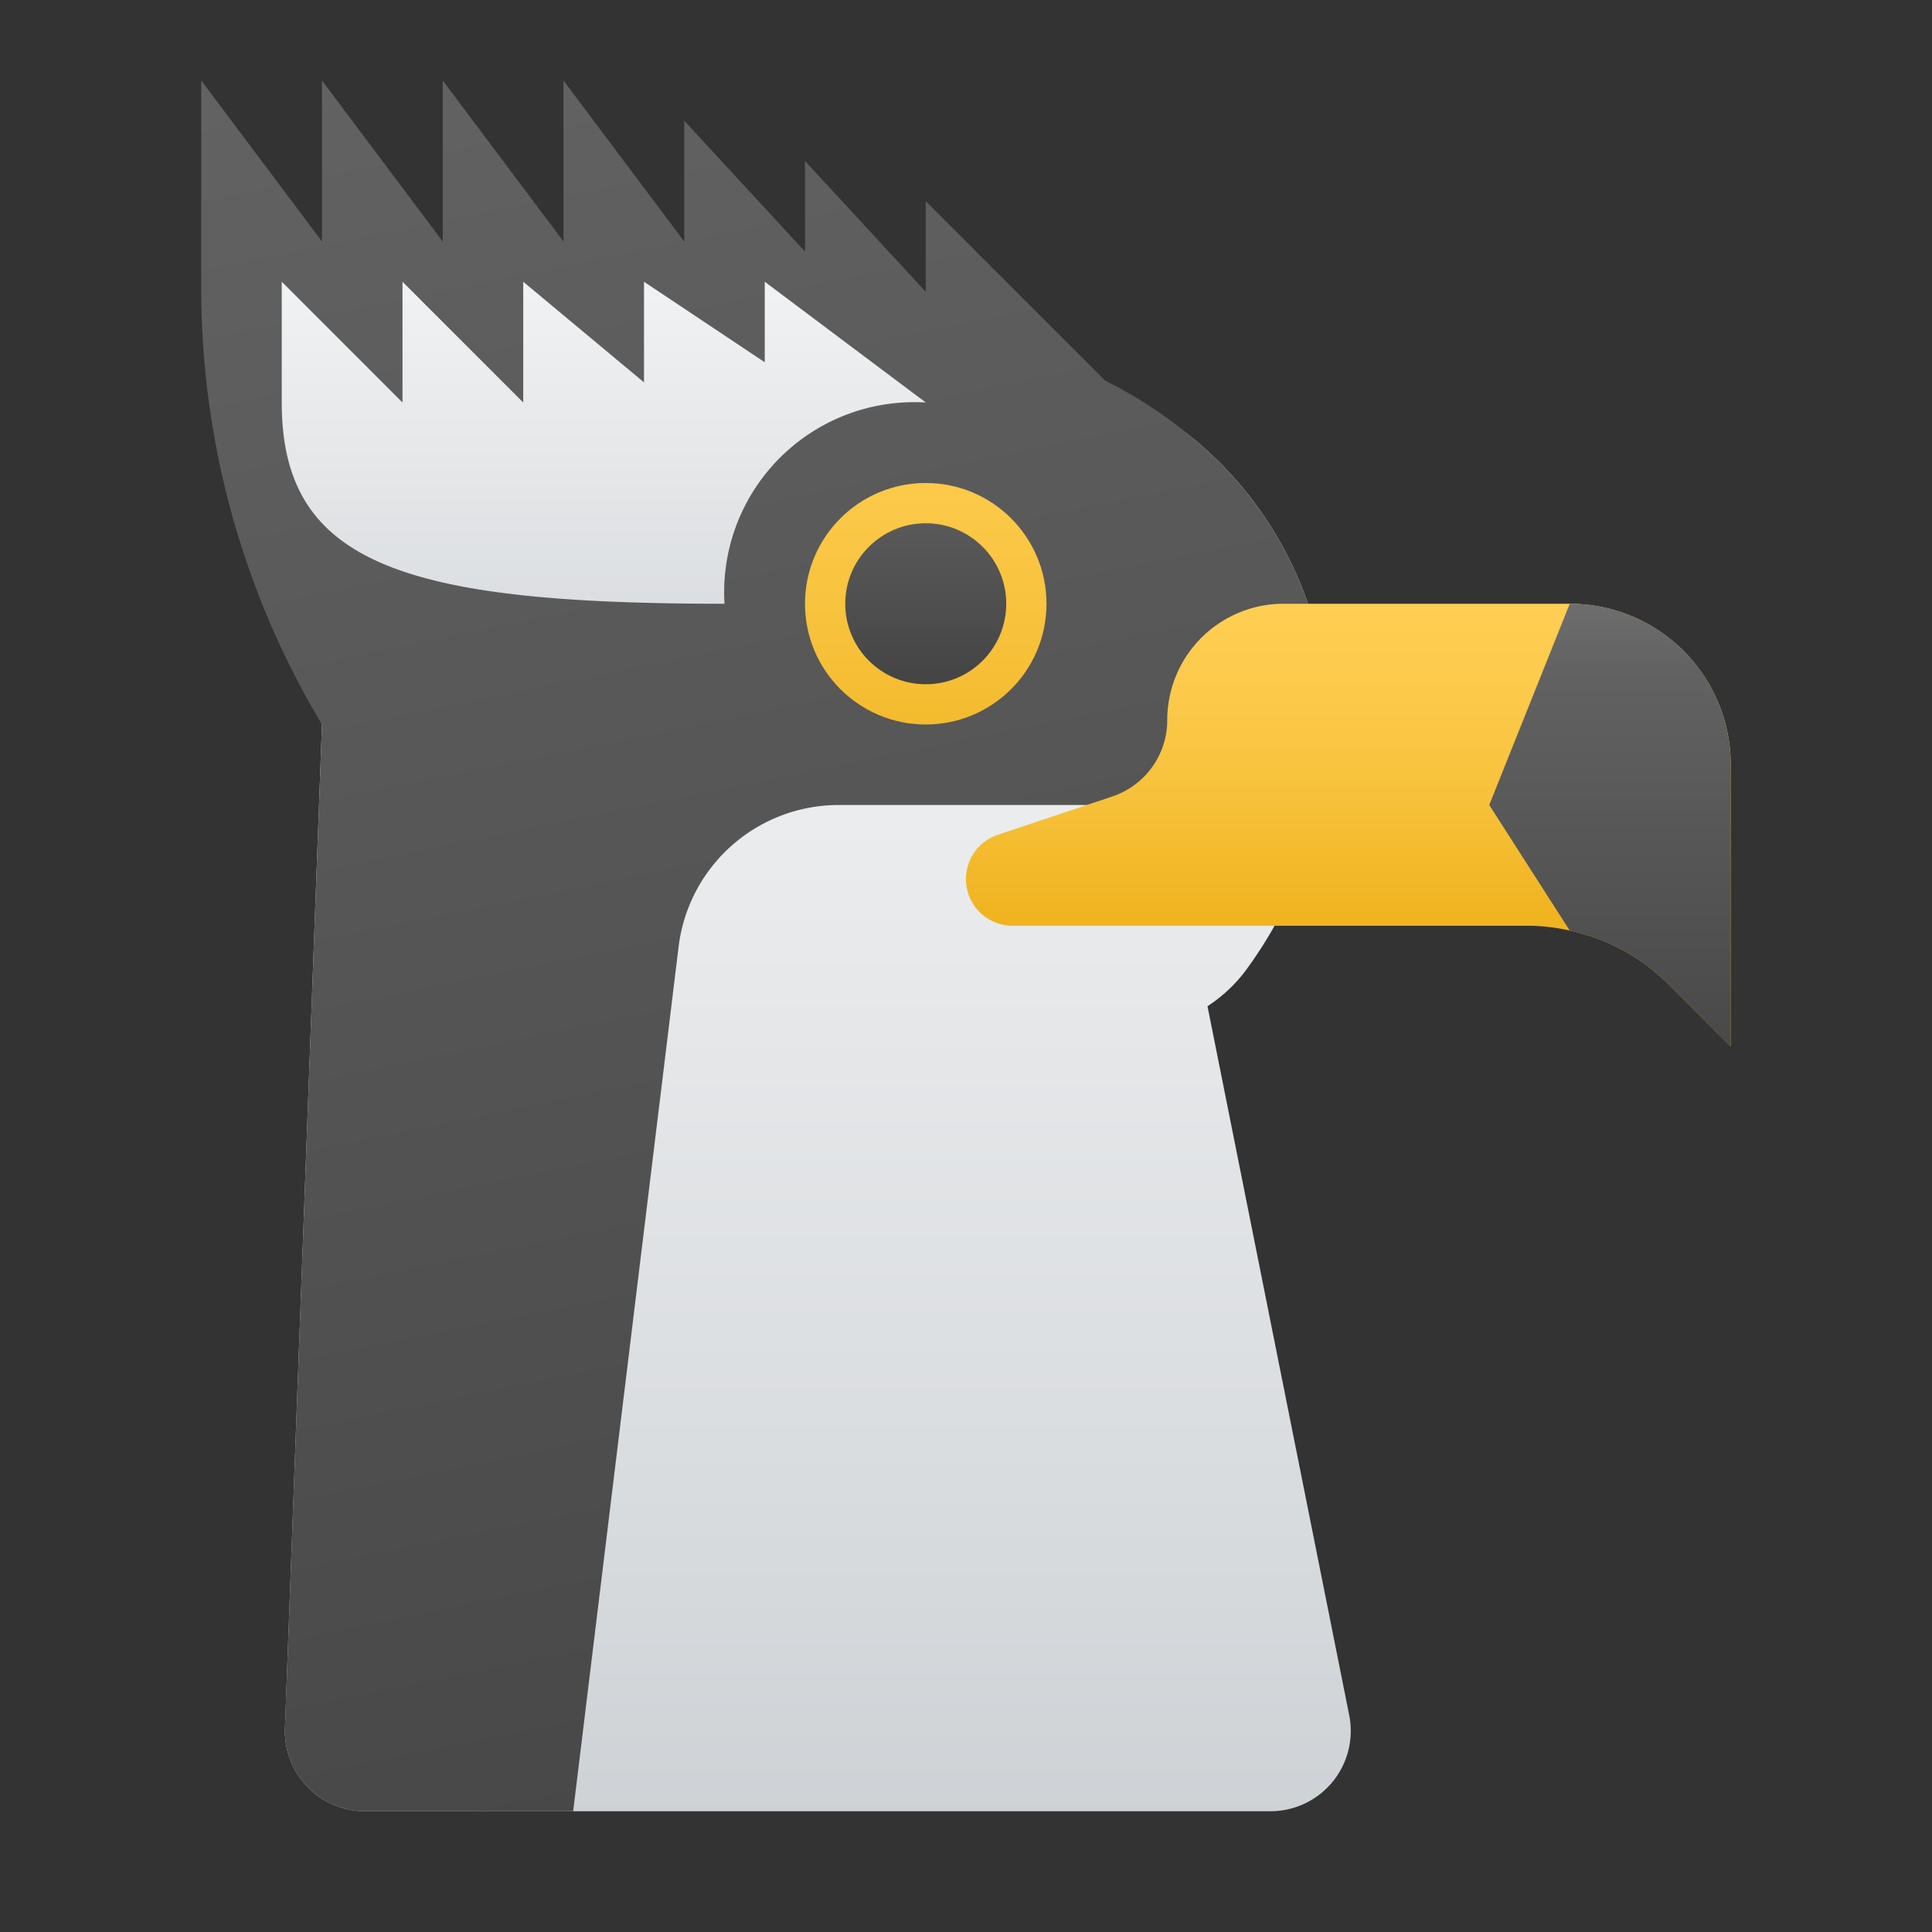 <svg xmlns="http://www.w3.org/2000/svg" xmlns:xlink="http://www.w3.org/1999/xlink" data-name="Слой 1" viewBox="0 0 48 48"><rect x="0" y="0" width="48" height="48" fill="#333333" stroke="none"/><defs><linearGradient id="1pKgdSG907U7nWUIM5Odqc" x1="20.319" x2="20.319" y1="1.587" y2="53.651" data-name="Новый образец градиентной зал 5" gradientUnits="userSpaceOnUse"><stop offset="0" stop-color="#f9f9f9"/><stop offset=".26" stop-color="#f0f1f2"/><stop offset=".678" stop-color="#d9dcdf"/><stop offset="1" stop-color="#c2c8cc"/></linearGradient><linearGradient id="1pKgdSG907U7nWUIM5Odqa" x1="23.597" x2="12.641" y1="47.612" y2="-6.192" data-name="Безымянный градиент 18" gradientUnits="userSpaceOnUse"><stop offset=".002" stop-color="#454545"/><stop offset=".013" stop-color="#464646"/><stop offset=".874" stop-color="#626262"/><stop offset="1" stop-color="#6d6d6d"/></linearGradient><linearGradient id="1pKgdSG907U7nWUIM5Odqb" x1="23" x2="23" y1="8.141" y2="20.229" data-name="Безымянный градиент 113" gradientUnits="userSpaceOnUse"><stop offset="0" stop-color="#ffcf54"/><stop offset=".261" stop-color="#fdcb4d"/><stop offset=".639" stop-color="#f7c13a"/><stop offset="1" stop-color="#f0b421"/></linearGradient><linearGradient id="1pKgdSG907U7nWUIM5Odqd" x1="23" x2="23" y1="16.691" y2="10.743" xlink:href="#1pKgdSG907U7nWUIM5Odqa"/><linearGradient id="1pKgdSG907U7nWUIM5Odqe" x1="33.5" x2="33.5" y1="14.654" y2="22.709" xlink:href="#1pKgdSG907U7nWUIM5Odqb"/><linearGradient id="1pKgdSG907U7nWUIM5Odqf" x1="40" x2="40" y1="27.216" y2="15.093" xlink:href="#1pKgdSG907U7nWUIM5Odqa"/><linearGradient id="1pKgdSG907U7nWUIM5Odqg" x1="15" x2="15" y1="1.783" y2="22.83" xlink:href="#1pKgdSG907U7nWUIM5Odqc"/></defs><path fill="url(#1pKgdSG907U7nWUIM5Odqc)" d="M31.56,45H9.08a1.991,1.991,0,0,1-2-2.07L8,18C8,12,13.82,8,21,8a13.11,13.11,0,0,1,8.7,2.94A9.216,9.216,0,0,1,33,18a9.016,9.016,0,0,1-.22,2,10.419,10.419,0,0,1-1.75,4A3.735,3.735,0,0,1,30,25l3.52,17.61A1.996,1.996,0,0,1,31.56,45Z"/><path fill="url(#1pKgdSG907U7nWUIM5Odqa)" d="M29.7,10.94A11.078,11.078,0,0,0,27.455,9.455L23,5V7.25L20,4V6.25L17,3V6L14,2V6L11,2V6L8,2V6L5,2V7.169A21.051,21.051,0,0,0,8,18L7.08,42.93A1.991,1.991,0,0,0,9.08,45h5.16l2.62-21.48A4.006,4.006,0,0,1,20.83,20H32.78A9.016,9.016,0,0,0,33,18,9.216,9.216,0,0,0,29.7,10.94Z"/><circle cx="23" cy="15" r="3" fill="url(#1pKgdSG907U7nWUIM5Odqb)"/><circle cx="23" cy="15" r="2" fill="url(#1pKgdSG907U7nWUIM5Odqd)"/><path fill="url(#1pKgdSG907U7nWUIM5Odqe)" d="M39,15H31.89A2.89,2.89,0,0,0,29,17.89h0a2,2,0,0,1-1.37,1.9L24.79,20.74A1.16,1.16,0,0,0,25.16,23H37.93a4.811,4.811,0,0,1,1.07.12,4.937,4.937,0,0,1,2.46,1.34L43,26V19A4,4,0,0,0,39,15Z"/><path fill="url(#1pKgdSG907U7nWUIM5Odqf)" d="M43,19v7l-1.54-1.54A4.936,4.936,0,0,0,39,23.12L37,20l2-5A3.999,3.999,0,0,1,43,19Z"/><path fill="url(#1pKgdSG907U7nWUIM5Odqg)" d="M18,15a4.724,4.724,0,0,1,5-5L19,7V9L16,7V9.5L13,7v3L10,7v3L7,7v3C7,14,10,15,18,15Z"/></svg>